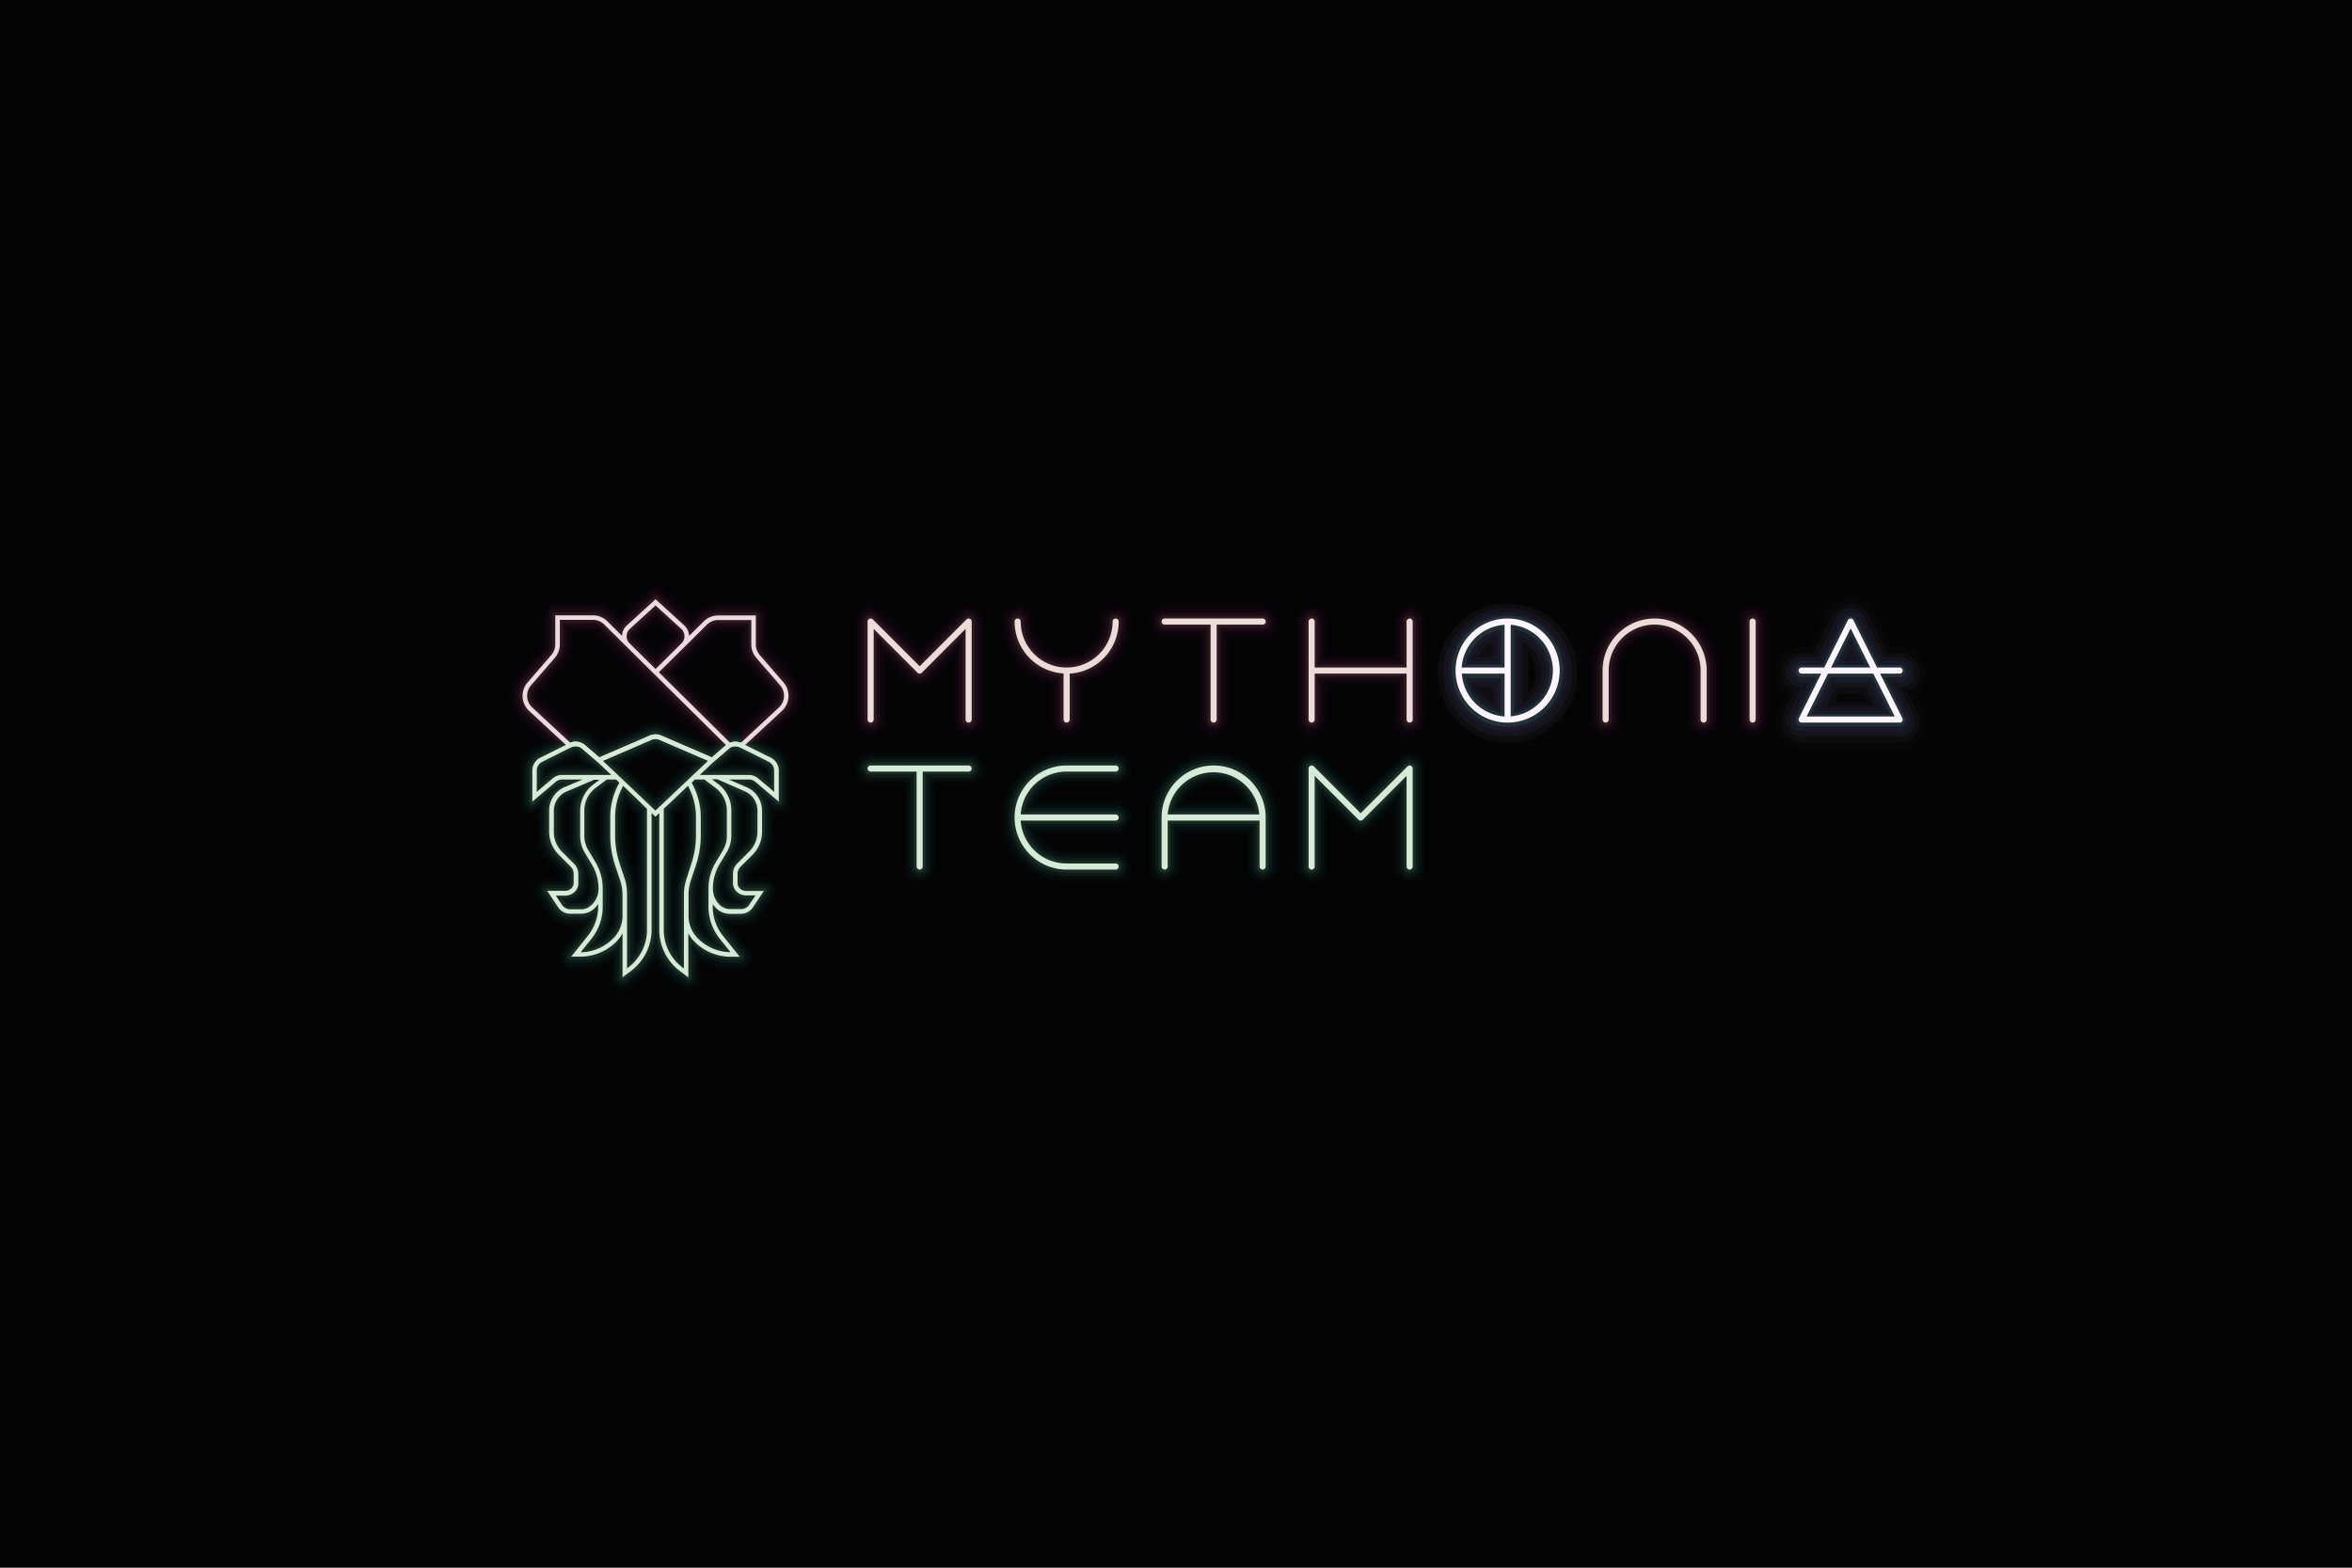 <svg id="图层_1" data-name="图层 1" xmlns="http://www.w3.org/2000/svg" viewBox="0 0 768 512"><defs><style>.cls-1{fill:#040405;}.cls-2{fill:#070708;}.cls-3{fill:#0a040a;}.cls-4{fill:#030808;}.cls-5{fill:#0f060f;}.cls-6{fill:#060f0f;}.cls-7{fill:#1a0b12;}.cls-8{fill:#0c1a17;}.cls-9{fill:#2b181f;}.cls-10{fill:#1a2b24;}.cls-11{fill:none;stroke:#9bd4e0;stroke-miterlimit:10;}.cls-12{fill:#ebdadf;}.cls-13{fill:#d4ebd8;}.cls-14{fill:#0e0c0f;}.cls-15{fill:#15131c;}.cls-16{fill:#191a29;}.cls-17{fill:#223033;}.cls-18{fill:#ebdcda;}.cls-19{fill:#fcf5ff;}</style></defs><title>TeamLogo_Glow</title><rect class="cls-1" width="768" height="512"/><path class="cls-2" d="M492.29,243a23,23,0,1,1,23-23A23,23,0,0,1,492.29,243Zm7-17.42a8.78,8.78,0,0,0,0-11.16Z"/><path class="cls-2" d="M492.29,242.2a22.2,22.2,0,1,1,22.2-22.2A22.23,22.23,0,0,1,492.29,242.2Zm6.2-14.66a9.7,9.7,0,0,0,0-15.08Zm-13.73-1.34a10.52,10.52,0,0,0,1.33,1.34V226.2Zm1.33-12.4v-1.34a10.52,10.52,0,0,0-1.33,1.34Z"/><path class="cls-2" d="M588.29,244.6a8.61,8.61,0,0,1-7.69-12.45l2.62-5.23a8.58,8.58,0,0,1,5.07-15.52H591l5.62-11.24a8.6,8.6,0,0,1,15.39,0l5.62,11.24h2.68a8.59,8.59,0,0,1,5.08,15.52l2.62,5.23a8.61,8.61,0,0,1-7.7,12.45Z"/><path class="cls-2" d="M609,229l-1-2h-7.35l-1,2Z"/><path class="cls-3" d="M214.16,245.44l-19.44,8.32-6.86-5.88-2,1-2.75-1.61-13.07-12.1a10.71,10.71,0,0,1-.82-14.93L177,211.3a1.25,1.25,0,0,0,.31-.82V201a4,4,0,0,1,4-4h12.28a10.67,10.67,0,0,1,7.56,3.11l1,1,9.17-8.36a4,4,0,0,1,5.39,0l9.17,8.36,1.05-1a10.69,10.69,0,0,1,7.56-3.11h12.28a4,4,0,0,1,4,4v9.51a1.29,1.29,0,0,0,.3.82l7.74,8.92a10.71,10.71,0,0,1-.82,14.93L243,249l-2.77-1.16-6.87,5.89ZM188,238.25a8.64,8.64,0,0,1,5.66,2.1l2.73,2.33,14.19-6.13a8.72,8.72,0,0,1,6.94,0l12.33,5.33-35.39-35a1.25,1.25,0,0,0-.88-.36h-6.78v4a10.75,10.75,0,0,1-2.63,7.05l-7.73,8.92a1.24,1.24,0,0,0,.1,1.73l10.89,10.08Zm51.92,0a6.28,6.28,0,0,1,.75,0l10.89-10.09a1.24,1.24,0,0,0,.1-1.73l-7.74-8.93a10.75,10.75,0,0,1-2.62-7v-4h-6.78a1.27,1.27,0,0,0-.89.36l-12.83,12.72,18.87,18.68h.25Zm-25.87-25.37,5.1-5.06-5.1-4.65L209,207.8Z"/><path class="cls-4" d="M203.32,323.23a4.08,4.08,0,0,1-2.77-1.11,4,4,0,0,1-1.24-2.9V314a20.53,20.53,0,0,1-9.88,2.49H186.5a4,4,0,0,1-3.12-6.5l5.46-6.84c.17-.21.34-.43.5-.66H186.2a8.73,8.73,0,0,1-7.28-3.89l-3.59-5.39a4,4,0,0,1-.2-4.11,4,4,0,0,1,3.53-2.11h4.65v-1.19L179.62,282a14.64,14.64,0,0,1-4.31-10.42v-6a3.94,3.94,0,0,1-1.48.29,4.11,4.11,0,0,1-2.78-1.1,3.94,3.94,0,0,1-1.24-2.9V251.69a8.7,8.7,0,0,1,4.83-7.82l9.42-4.71a8.73,8.73,0,0,1,9.61,1.18l2.73,2.34,14.19-6.13a8.72,8.72,0,0,1,6.94,0l14.19,6.13,2.73-2.34a8.73,8.73,0,0,1,9.61-1.18l9.41,4.71a8.69,8.69,0,0,1,4.84,7.82v10.15a4,4,0,0,1-4,4,3.76,3.76,0,0,1-1.48-.29v6A14.69,14.69,0,0,1,248.49,282l-3.62,3.62,0,1.36h4.6A4,4,0,0,1,253,289.1a3.93,3.93,0,0,1-.2,4.1l-3.58,5.37a8.74,8.74,0,0,1-7.28,3.9h-3.14c.16.23.32.45.49.66l5.47,6.84a4,4,0,0,1-3.12,6.5h-2.93a20.53,20.53,0,0,1-9.88-2.49v5.24a4,4,0,0,1-4,4,3.93,3.93,0,0,1-2.39-.8l-2.8-2.1a20.84,20.84,0,0,1-5.55-6.3,20.84,20.84,0,0,1-5.55,6.3l-2.8,2.1A3.94,3.94,0,0,1,203.32,323.23Zm17.49-38.78,1.18-3.54a25.87,25.87,0,0,0,1.32-8.13v-5.91a16.93,16.93,0,0,0-.29-3.09l-2.21,2.1Zm-15.72-20.67a16.91,16.91,0,0,0-.28,3.09v5.91a25.59,25.59,0,0,0,1.32,8.13l1.18,3.54V265.88Zm27.19-2.18a26.61,26.61,0,0,1,.53,5.27v5.91c0,.87,0,1.74-.1,2.6a5.26,5.26,0,0,0,.6-2.43v-8.23A5.26,5.26,0,0,0,232.28,261.6Zm-36.44,0a5.28,5.28,0,0,0-1,3.12V273a5.14,5.14,0,0,0,.6,2.43c-.07-.87-.1-1.74-.1-2.6v-5.91A26.61,26.61,0,0,1,195.84,261.6ZM242.71,263a16.91,16.91,0,0,1,.1,1.74V273q0,.46,0,.93a5.15,5.15,0,0,0,.53-2.3v-6.84A2.88,2.88,0,0,0,242.71,263Zm-57.3,0a2.88,2.88,0,0,0-.6,1.76v6.84a5.15,5.15,0,0,0,.53,2.3q0-.47,0-.93v-8.23A14.5,14.5,0,0,1,185.41,263Zm28.65-3.8,10-9.46-10-4.32-10,4.32Zm28.62-10.09-2.42-1.21-1.42,1.21Zm-53.4,0-1.42-1.21-2.42,1.21Z"/><path class="cls-5" d="M214.16,244.35l-19.26,8.24-6.76-5.79-.73-.93.45.89-1.92,1-2.18-1.28-13-12a9.71,9.71,0,0,1-.74-13.54l7.73-8.92a2.3,2.3,0,0,0,.55-1.48V201a3,3,0,0,1,3-3h12.28a9.7,9.7,0,0,1,6.85,2.82l1.74,1.72c.15-.16.3-.31.46-.46l9.4-8.56a3,3,0,0,1,4,0l9.39,8.56c.16.15.32.3.46.46l1.74-1.72a9.73,9.73,0,0,1,6.86-2.82h12.28a3,3,0,0,1,3,3v9.51a2.22,2.22,0,0,0,.55,1.47l7.73,8.93a9.75,9.75,0,0,1-.74,13.54l-14.52,13.44-2.23-.94c-.16-.06-.4-.13-.56-.17l-6.82,5.84Zm-.1-7.52a7.67,7.67,0,0,1,3.07.63l14.77,6.39.74-.63-37.46-37.1a2.26,2.26,0,0,0-1.59-.65h-7.78v5a9.78,9.78,0,0,1-2.38,6.39l-7.73,8.92a2.24,2.24,0,0,0,.17,3.12l11.21,10.39a7.25,7.25,0,0,1,.93-.05,7.67,7.67,0,0,1,5,1.86l3.2,2.74L211,237.46A7.75,7.75,0,0,1,214.06,236.83Zm25.87,2.4a6.87,6.87,0,0,1,1.09.09l11.23-10.41a2.24,2.24,0,0,0,.17-3.12l-7.73-8.92a9.73,9.73,0,0,1-2.38-6.39v-5h-7.78a2.28,2.28,0,0,0-1.59.65l-13.55,13.43,19.92,19.72a3.87,3.87,0,0,1,.61,0Zm-25.87-25,6.37-6.32v-.35l-6.36-5.8-6.36,5.8-.72,1.07.71-.71Z"/><path class="cls-6" d="M220.21,319.52a19.86,19.86,0,0,1-6.15-7.7,19.86,19.86,0,0,1-6.15,7.7l-2.8,2.1a3,3,0,0,1-4.8-2.4v-7a19.45,19.45,0,0,1-10.88,3.26H186.5a3,3,0,0,1-2.34-4.87l5.46-6.84a11.69,11.69,0,0,0,1.5-2.39,9.32,9.32,0,0,1-1.4.1H186.2a7.76,7.76,0,0,1-6.45-3.45l-3.59-5.39a3,3,0,0,1,2.5-4.66h5.65v-2.59l-4-4.08a13.65,13.65,0,0,1-4-9.72v-6.84c0-.38,0-.76.05-1.14l-.61.53a3,3,0,0,1-4.94-2.29V251.69a7.76,7.76,0,0,1,4.28-6.93l9.42-4.71a7.74,7.74,0,0,1,8.51,1l3.2,2.75L211,237.46a7.75,7.75,0,0,1,3.08-.63,7.67,7.67,0,0,1,3.07.63l14.77,6.39,3.2-2.75a7.76,7.76,0,0,1,5-1.87,7.87,7.87,0,0,1,3.47.82l9.42,4.71a7.76,7.76,0,0,1,4.28,6.93v10.15a3,3,0,0,1-4.94,2.29l-.62-.52a10.55,10.55,0,0,1,.06,1.13v6.84a13.72,13.72,0,0,1-4,9.72l-3.9,3.9-.06,2.8,5.63,0a3,3,0,0,1,2.5,4.67L248.37,298a7.75,7.75,0,0,1-6.45,3.45H238.4a9.32,9.32,0,0,1-1.4-.1,12.09,12.09,0,0,0,1.49,2.39L244,310.6a3,3,0,0,1-2.34,4.87h-2.93a19.45,19.45,0,0,1-10.88-3.26v7a3,3,0,0,1-4.8,2.4Zm-.4-15.8a12.06,12.06,0,0,0,.5,3.43V292.32a19.87,19.87,0,0,1,1-6.26l1.62-4.84a26.6,26.6,0,0,0,1.37-8.44v-5.91a18.6,18.6,0,0,0-.71-5l-3.79,3.58Zm-15.29-41.86a18.21,18.21,0,0,0-.71,5v5.91a26.6,26.6,0,0,0,1.37,8.44l1.61,4.85a19.49,19.49,0,0,1,1,6.25v14.83a12.06,12.06,0,0,0,.5-3.43V265.44Zm23.84,26.81a12.51,12.51,0,0,0-.55,3.65V299a7.59,7.59,0,0,0,2.26,5.39l.16.16a19.8,19.8,0,0,1-1.92-8.48v-6C228.31,289.66,228.33,289.16,228.36,288.67Zm-28.61,0c0,.49.06,1,.06,1.48v6a19.75,19.75,0,0,1-1.91,8.46l.16-.15a7.62,7.62,0,0,0,2.25-5.38v-6.72A12.2,12.2,0,0,0,199.75,288.67Zm36.56-2a12.22,12.22,0,0,0-.5,3.46v.26a4.26,4.26,0,0,0,1.24,3,1.92,1.92,0,0,0,1.35.56h.7a8.15,8.15,0,0,1-.88-.79,7,7,0,0,1-1.91-4.85ZM189.72,294a1.89,1.89,0,0,0,1.34-.56,4.27,4.27,0,0,0,1.25-3v-.26a12.22,12.22,0,0,0-.5-3.46v1.6a7,7,0,0,1-1.73,4.69,7.59,7.59,0,0,1-1.06,1Zm40.75-35.25a25.69,25.69,0,0,1,1.34,8.15v5.91a34.25,34.25,0,0,1-.82,7.43c0-.07,2.43-4,2.43-4a6.27,6.27,0,0,0,.89-3.22v-8.23a6.26,6.26,0,0,0-2.5-5Zm-34.16,1a6.26,6.26,0,0,0-2.5,5V273a6.21,6.21,0,0,0,.89,3.21s2.38,4,2.43,4a33.64,33.64,0,0,1-.82-7.43v-5.91a25.69,25.69,0,0,1,1.34-8.15Zm-10.16,1.47a3.86,3.86,0,0,0-2.34,3.55v6.84a6.25,6.25,0,0,0,1.83,4.42l1.41,1.41a13.73,13.73,0,0,1-.74-4.46v-8.23a13.8,13.8,0,0,1,.55-3.83Zm55.11-.3a13.8,13.8,0,0,1,.55,3.83V273a13.77,13.77,0,0,1-.74,4.46l1.41-1.41a6.25,6.25,0,0,0,1.83-4.42v-6.84a3.86,3.86,0,0,0-2.34-3.55Zm-27.2-.33,11.79-11.16-11.69-5.05-.1,0s-.07,0-.09,0l-11.7,5.05Zm30.49-10.47a7.79,7.79,0,0,1,5,1.83l.25.22v-.45a.23.23,0,0,0-.14-.22l-9.41-4.71-.12,0a.27.27,0,0,0-.16.06l-3.84,3.29ZM188,246.73a.23.23,0,0,0-.11,0l-9.41,4.71a.23.23,0,0,0-.14.22v.44l.23-.19a7.76,7.76,0,0,1,5-1.85H192l-3.84-3.29Z"/><path class="cls-7" d="M214.56,243.43a1.24,1.24,0,0,0-.5-.1,1.16,1.16,0,0,0-.49.1l-18.5,8L188.79,246a1.27,1.27,0,0,0-1.38-.17l-1.43.72-1.62-1-12.91-11.95a8.75,8.75,0,0,1-.67-12.15l7.74-8.92a3.26,3.26,0,0,0,.79-2.13V201a2,2,0,0,1,2-2h12.27a8.78,8.78,0,0,1,6.17,2.53l2.52,2.5a6.29,6.29,0,0,1,1-1.21l9.39-8.56a2,2,0,0,1,2.7,0l9.39,8.56a7.07,7.07,0,0,1,1,1.21l2.52-2.5a8.76,8.76,0,0,1,6.16-2.53h12.28a2,2,0,0,1,2,2v9.51a3.26,3.26,0,0,0,.79,2.13l7.74,8.92a8.75,8.75,0,0,1-.67,12.15l-14.05,13L241,246a4.16,4.16,0,0,0-1.08-.27s-.14.06-.38.14L233,251.43Zm-.5-5.6a6.84,6.84,0,0,1,2.68.55L232.07,245l2-1.74-38.23-37.86a3.26,3.26,0,0,0-2.29-.94h-8.78v6a8.73,8.73,0,0,1-2.14,5.73l-7.73,8.92a3.25,3.25,0,0,0,.25,4.52l11.57,10.71a7.45,7.45,0,0,1,1.25-.11,6.71,6.71,0,0,1,4.36,1.61L196,245l15.34-6.63A6.84,6.84,0,0,1,214.06,237.83Zm25.87,2.4a7.08,7.08,0,0,1,1.4.16l11.6-10.74a3.25,3.25,0,0,0,.25-4.52l-7.73-8.92a8.73,8.73,0,0,1-2.14-5.73v-6h-8.78a3.26,3.26,0,0,0-2.29.94L218,219.55l21,20.79a4.21,4.21,0,0,1,.95-.11ZM207,206.86a1.18,1.18,0,0,0-.4.89,1.21,1.21,0,0,0,.36.92l7.08,7,7.08-7a1.21,1.21,0,0,0,.36-.9,1.2,1.2,0,0,0-.4-.9l-7-6.42Z"/><path class="cls-8" d="M220.81,318.72a18.83,18.83,0,0,1-6.75-9.77,18.83,18.83,0,0,1-6.75,9.77l-2.8,2.1a2,2,0,0,1-3.2-1.6v-9a18.59,18.59,0,0,1-11.88,4.24H186.5a2,2,0,0,1-1.56-3.25l5.46-6.84a13.05,13.05,0,0,0,2.35-4.47,8.4,8.4,0,0,1-3,.56H186.2a6.75,6.75,0,0,1-5.62-3L177,292.08a2,2,0,0,1,1.67-3.11h5.88a.88.88,0,0,0,.64-.26.41.41,0,0,0,.13-.3v-3a1.26,1.26,0,0,0-.37-.89l-3.9-3.9a12.74,12.74,0,0,1-3.73-9v-6.84a10.31,10.31,0,0,1,.75-3.88l-3,2.5a2,2,0,0,1-3.29-1.52V251.69a6.74,6.74,0,0,1,3.73-6L185,241a6.73,6.73,0,0,1,7.42.91L196,245l15.34-6.63a6.8,6.8,0,0,1,5.36,0L232.08,245l3.67-3.15a6.71,6.71,0,0,1,7.41-.91l9.42,4.71a6.75,6.75,0,0,1,3.73,6v10.15a2,2,0,0,1-3.29,1.53l-3-2.51a10.31,10.31,0,0,1,.75,3.88v6.84a12.71,12.71,0,0,1-3.74,9l-3.89,3.9a1.26,1.26,0,0,0-.37.89v3a.4.4,0,0,0,.12.29.89.89,0,0,0,.64.27h5.89a2,2,0,0,1,1.67,3.11l-3.59,5.38a6.76,6.76,0,0,1-5.62,3H238.4a8.36,8.36,0,0,1-3-.56,13.2,13.2,0,0,0,2.34,4.47l5.47,6.84a2,2,0,0,1-1.56,3.25h-2.93a18.57,18.57,0,0,1-11.88-4.24v9a2,2,0,0,1-3.2,1.6Zm-2-15a13.33,13.33,0,0,0,2.5,7.74V292.32a18.75,18.75,0,0,1,1-5.94l1.62-4.85a27.7,27.7,0,0,0,1.42-8.75v-5.91a19.07,19.07,0,0,0-1.26-6.81L218.81,265Zm-14.74-43.66a19.07,19.07,0,0,0-1.26,6.81v5.91a27.8,27.8,0,0,0,1.42,8.76l1.62,4.84a19,19,0,0,1,1,5.94v19.14a13.33,13.33,0,0,0,2.5-7.74V265Zm24.48-3.47a24.6,24.6,0,0,1,2.26,10.28v5.91a33.18,33.18,0,0,1-1.71,10.5l-1.61,4.85a13.23,13.23,0,0,0-.68,4.19V299a8.35,8.35,0,0,0,2.15,5.69,13.28,13.28,0,0,0,4.53,3.2l-.07-.09a18.77,18.77,0,0,1-4.11-11.72v-6a18.69,18.69,0,0,1,2.67-9.64l2.3-3.83a7.32,7.32,0,0,0,1-3.73v-8.23a7.27,7.27,0,0,0-2.9-5.8l-3.11-2.33Zm-32.84,2.33a7.26,7.26,0,0,0-2.9,5.8V273a7.17,7.17,0,0,0,1,3.72l2.3,3.84a18.72,18.72,0,0,1,2.67,9.64v6.05a18.48,18.48,0,0,1-4.11,11.62l-.08.1a13.23,13.23,0,0,0,4.55-3.22,8.31,8.31,0,0,0,2.14-5.67v-6.72a13.21,13.21,0,0,0-.68-4.18L199,283.28a33.13,33.13,0,0,1-1.7-10.5v-5.91a24.78,24.78,0,0,1,2.25-10.28h-.74Zm43.76.11a12.8,12.8,0,0,1,1.34,5.69V273a12.74,12.74,0,0,1-1.82,6.56l-2.29,3.82a13.23,13.23,0,0,0-1.89,6.82v.26a5.27,5.27,0,0,0,1.71,3.87,2.77,2.77,0,0,0,1.88.69h3.52a1.24,1.24,0,0,0,1-.53,6.16,6.16,0,0,1-5.63-6.36v-2.4a6.92,6.92,0,0,1,2-5.07l3.89-3.9a7.27,7.27,0,0,0,2.13-5.13v-6.84a4.86,4.86,0,0,0-2.95-4.47Zm-54.29,35.41a1.24,1.24,0,0,0,1,.53h3.52a2.8,2.8,0,0,0,1.88-.69,5.29,5.29,0,0,0,1.71-3.87v-.26a13.23,13.23,0,0,0-1.89-6.82l-2.29-3.82a12.74,12.74,0,0,1-1.82-6.56v-8.23a12.67,12.67,0,0,1,1.34-5.69l-2.89,1.24a4.86,4.86,0,0,0-2.95,4.47v6.84a7.24,7.24,0,0,0,2.12,5.12l3.9,3.9a6.76,6.76,0,0,1,2,4.78v2.7a6.18,6.18,0,0,1-5.63,6.36Zm28.88-32.51,13.58-12.84-13.08-5.66a1.24,1.24,0,0,0-.5-.1,1.16,1.16,0,0,0-.49.1l-13.09,5.66Zm30.49-10.84a6.75,6.75,0,0,1,4.36,1.6l1.9,1.6v-2.6a1.25,1.25,0,0,0-.69-1.11l-9.42-4.71a1.18,1.18,0,0,0-.56-.13,1.23,1.23,0,0,0-.81.3l-5,4.26-.84.79ZM188,245.73a1.18,1.18,0,0,0-.55.14L178,250.58a1.25,1.25,0,0,0-.69,1.11v2.6l1.89-1.6a6.77,6.77,0,0,1,4.36-1.6h11l-.92-.87L188.79,246A1.25,1.25,0,0,0,188,245.73Z"/><path class="cls-9" d="M215,242.51a2.29,2.29,0,0,0-1.78,0l-17.92,7.75-5.81-5a2.26,2.26,0,0,0-1.47-.54,2.32,2.32,0,0,0-1,.23l-.95.48-1.06-.62L172.13,233a7.74,7.74,0,0,1-.59-10.76l7.73-8.92a4.29,4.29,0,0,0,1-2.79V201a1,1,0,0,1,1-1h12.28a7.77,7.77,0,0,1,5.45,2.24l3.48,3.45a5.67,5.67,0,0,1,1.47-2.13l9.4-8.56a1,1,0,0,1,1.34,0l9.4,8.56a5.92,5.92,0,0,1,1.47,2.12l3.47-3.44a7.8,7.8,0,0,1,5.46-2.24h12.28a1,1,0,0,1,1,1v9.51a4.24,4.24,0,0,0,1,2.78l7.73,8.93A7.74,7.74,0,0,1,256,233l-13.57,12.57-1-.44a4.73,4.73,0,0,0-1.47-.35,9,9,0,0,0-.87.25l-6.17,5.28Zm-.89-3.68a5.74,5.74,0,0,1,2.28.47l15.91,6.88,3.33-2.86-39-38.62a4.23,4.23,0,0,0-3-1.23h-9.78v7a7.76,7.76,0,0,1-1.89,5.08l-7.74,8.92a4.25,4.25,0,0,0,.33,5.9l12,11.07a6.28,6.28,0,0,1,1.55-.2,5.69,5.69,0,0,1,3.71,1.37l4.15,3.56,15.91-6.88A5.74,5.74,0,0,1,214.06,238.83Zm25.87,2.4a6.88,6.88,0,0,1,1.69.25l12-11.1a4.24,4.24,0,0,0,.32-5.9l-7.73-8.92a7.76,7.76,0,0,1-1.89-5.08v-7h-9.78a4.23,4.23,0,0,0-3,1.23l-15,14.85,22.1,21.89a4.85,4.85,0,0,1,1.27-.21Zm-33.58-35.11a2.26,2.26,0,0,0-.07,3.26l7.78,7.7,7.78-7.7a2.26,2.26,0,0,0-.07-3.26l-7.71-7Z"/><path class="cls-10" d="M221.4,317.91a17.76,17.76,0,0,1-7.09-14.19V267.89l-.25.24-.25-.24v35.83a17.76,17.76,0,0,1-7.09,14.19L203.91,320a1,1,0,0,1-1.6-.8V307.93c-.15.17-.31.33-.47.49a17.84,17.84,0,0,1-12.54,5.05h-2.8a1,1,0,0,1-.78-1.62l5.47-6.84a14.44,14.44,0,0,0,3-7,7.4,7.4,0,0,1-4.47,1.5H186.2a5.77,5.77,0,0,1-4.79-2.56l-3.59-5.38a1,1,0,0,1,.84-1.56h5.88a1.9,1.9,0,0,0,1.35-.56,1.4,1.4,0,0,0,.42-1v-3a2.25,2.25,0,0,0-.66-1.59l-3.9-3.9a11.77,11.77,0,0,1-3.44-8.31v-6.9a9.27,9.27,0,0,1,5.67-8.55l1.29-.54h-1.71a2.27,2.27,0,0,0-1.45.53l-7.66,6.48a1,1,0,0,1-1.64-.76V251.69a5.74,5.74,0,0,1,3.18-5.14l9.41-4.71a5.72,5.72,0,0,1,6.31.78l4.16,3.56,15.91-6.88a5.77,5.77,0,0,1,4.56,0l15.91,6.88,4.15-3.56a5.74,5.74,0,0,1,6.32-.78l9.41,4.71a5.74,5.74,0,0,1,3.18,5.14v10.15a1,1,0,0,1-1.65.76L246,256.12a2.28,2.28,0,0,0-1.46-.53h-1.68l1.26.54a9.36,9.36,0,0,1,5.68,8.61v6.84a11.77,11.77,0,0,1-3.44,8.31l-3.9,3.9a2.25,2.25,0,0,0-.66,1.59v3a1.43,1.43,0,0,0,.41,1,1.92,1.92,0,0,0,1.35.56h5.89a1,1,0,0,1,.83,1.56l-3.59,5.38a5.74,5.74,0,0,1-4.78,2.56H238.4a7.38,7.38,0,0,1-4.47-1.5,14.35,14.35,0,0,0,3,7l5.47,6.84a1,1,0,0,1-.78,1.62h-2.93a17.64,17.64,0,0,1-12.55-5.2c-.12-.11-.22-.22-.33-.34v11.29a1,1,0,0,1-1.6.8Zm-17.69-59.57a20.23,20.23,0,0,0-1.9,8.53v5.9a28.93,28.93,0,0,0,1.47,9.09l1.62,4.84a17.88,17.88,0,0,1,.91,5.62v21.79a14.32,14.32,0,0,0,4.5-10.39V264.58Zm14.1,45.38a14.32,14.32,0,0,0,4.5,10.39V292.32a17.88,17.88,0,0,1,.91-5.62l1.61-4.84a28.66,28.66,0,0,0,1.48-9.09v-5.9a20.23,20.23,0,0,0-1.9-8.53l-6.6,6.24Zm-22.7-45.6a8.24,8.24,0,0,0-3.3,6.59V273a8.33,8.33,0,0,0,1.17,4.24l2.3,3.83a17.82,17.82,0,0,1,2.53,9.14v5.95a17.79,17.79,0,0,1-3.9,11.1l-2,2.55a14.07,14.07,0,0,0,7.46-3.78,10,10,0,0,0,3-7.18V293a15.65,15.65,0,0,0-.73-5.2L200,283a32.3,32.3,0,0,1-1.65-10.18v-5.93a23.38,23.38,0,0,1,2.49-10.51l.25-.51-.25-.24h-2.32Zm32.21-1.78a23.47,23.47,0,0,1,2.49,10.53v5.9a32.15,32.15,0,0,1-1.66,10.2l-1.61,4.84a14.33,14.33,0,0,0-.73,4.5v6.49a10,10,0,0,0,3,7.18,14.11,14.11,0,0,0,7.46,3.78l-2.05-2.56a17.75,17.75,0,0,1-3.89-11.09v-6a17.72,17.72,0,0,1,2.53-9.13l2.29-3.82a8.28,8.28,0,0,0,1.18-4.25v-8.24a8.24,8.24,0,0,0-3.3-6.59l-3.37-2.53h-2.33l-.24.24Zm9.37.41a11.82,11.82,0,0,1,3.12,8V273a11.74,11.74,0,0,1-1.68,6.05l-2.29,3.82a14.23,14.23,0,0,0-2,7.33v.26a6.31,6.31,0,0,0,1.81,4.4A4.05,4.05,0,0,0,238.5,296h3.07a2.46,2.46,0,0,0,2.22-1l1-1.5h-1.22a5.37,5.37,0,0,1-4.17-2,5,5,0,0,1-1.09-3.23v-2.89a5.74,5.74,0,0,1,1.68-4.07l3.9-3.9a8.23,8.23,0,0,0,2.42-5.83v-6.84a5.86,5.86,0,0,0-3.55-5.39ZM184.33,295a2.27,2.27,0,0,0,1.87,1h3.43a4,4,0,0,0,2.87-1.16,6.32,6.32,0,0,0,1.81-4.4v-.26a14.29,14.29,0,0,0-2-7.34L190,279a11.83,11.83,0,0,1-1.67-6.05v-8.23a11.82,11.82,0,0,1,3.12-8l-6.07,2.6a5.86,5.86,0,0,0-3.55,5.39v6.84a8.27,8.27,0,0,0,2.41,5.83l3.91,3.9a5.79,5.79,0,0,1,1.68,4.07v2.69a6.18,6.18,0,0,1-1.69,4.05,5.4,5.4,0,0,1-3.58,1.35h-1.21Zm29.73-31.66,15.37-14.54L215,242.51a2.29,2.29,0,0,0-1.78,0l-14.48,6.26ZM188,244.73a2.17,2.17,0,0,0-1,.24l-9.42,4.71a2.25,2.25,0,0,0-1.24,2v4.76l3.54-3a5.73,5.73,0,0,1,3.71-1.36H197.1l-2.74-2.6-4.92-4.21A2.27,2.27,0,0,0,188,244.73Zm56.58,7.36a5.76,5.76,0,0,1,3.72,1.36l3.54,3v-4.76a2.24,2.24,0,0,0-1.25-2L241.15,245a2.33,2.33,0,0,0-1-.23,2.25,2.25,0,0,0-1.46.54l-5,4.26-2.7,2.55Z"/><path class="cls-11" d="M229.1,341"/><path class="cls-12" d="M255.82,222.84l-7.73-8.92a5.22,5.22,0,0,1-1.28-3.44V201H234.53a6.7,6.7,0,0,0-4.75,1.95L225,207.66a4.71,4.71,0,0,0-1.55-3.39l-9.39-8.56-9.4,8.56a4.7,4.7,0,0,0-1.54,3.39l-4.78-4.74a6.7,6.7,0,0,0-4.75-1.95H181.31v9.51a5.27,5.27,0,0,1-1.28,3.44l-7.73,8.92a6.72,6.72,0,0,0,.51,9.38L185.55,244l.5.29.47-.23a3.25,3.25,0,0,1,3.57.44l5.34,4.57,17.34-7.49a3.22,3.22,0,0,1,2.58,0l17.34,7.49,5.85-5a7.89,7.89,0,0,1,1.38-.35,6.18,6.18,0,0,1,1.84.43l.45.19,13.1-12.13A6.73,6.73,0,0,0,255.82,222.84Zm-51.2-15.13a3.18,3.18,0,0,1,1.06-2.33l8.38-7.64,8.38,7.64a3.22,3.22,0,0,1,1.06,2.33,3.26,3.26,0,0,1-.95,2.38l-8.49,8.4-.78-.77-7.71-7.63A3.26,3.26,0,0,1,204.62,207.71Zm27.81,39.64-16.49-7.13a4.75,4.75,0,0,0-3.77,0l-16.48,7.13-4.63-4a4.74,4.74,0,0,0-4.85-.8l-12.38-11.47a5.22,5.22,0,0,1-.4-7.29l7.73-8.92a6.74,6.74,0,0,0,1.65-4.42v-8h10.78a5.24,5.24,0,0,1,3.7,1.52l7.23,7.16h0l8.47,8.39h0l24.07,23.83Zm21.86-16.24-12.41,11.5a6.48,6.48,0,0,0-1.95-.38h0a7.08,7.08,0,0,0-1.55.33l-2.08-2.06-21.16-20.95,4.06-4,4.41-4.36h0l7.23-7.17a5.24,5.24,0,0,1,3.7-1.52h10.78v8A6.69,6.69,0,0,0,247,214.9l7.73,8.92A5.23,5.23,0,0,1,254.29,231.11Z"/><path class="cls-13" d="M246.65,255.36l7.66,6.48V251.69a4.73,4.73,0,0,0-2.63-4.25l-9.41-4.7a4.74,4.74,0,0,0-5.22.64l-4.62,4-16.49-7.13a4.75,4.75,0,0,0-3.77,0l-16.48,7.13-4.63-4a4.72,4.72,0,0,0-5.21-.64l-9.42,4.7a4.72,4.72,0,0,0-2.62,4.25v10.15l7.66-6.48a3.21,3.21,0,0,1,2.09-.77h6.66l-5.84,2.46a8.36,8.36,0,0,0-5.07,7.69v6.84a10.68,10.68,0,0,0,3.15,7.6l3.9,3.9a3.28,3.28,0,0,1,.95,2.3v3a2.41,2.41,0,0,1-.71,1.71,2.89,2.89,0,0,1-2.06.85h-5.88l3.59,5.39a4.74,4.74,0,0,0,3.95,2.11h3.52a6.37,6.37,0,0,0,4.53-1.88,8.35,8.35,0,0,0,1.06-1.3v.82a15.31,15.31,0,0,1-3.34,9.52l-5.47,6.84h2.93a16.59,16.59,0,0,0,11.84-4.91,11.77,11.77,0,0,0,2-2.7v14.36l2.8-2.1a16.84,16.84,0,0,0,6.7-13.4V265.57l1.25,1.18,1.25-1.18v38.15a16.81,16.81,0,0,0,6.7,13.4l2.8,2.1V304.86a12,12,0,0,0,2,2.7,16.63,16.63,0,0,0,11.85,4.91h2.93l-5.47-6.84a15.31,15.31,0,0,1-3.34-9.52v-.82a7.82,7.82,0,0,0,1.06,1.3,6.37,6.37,0,0,0,4.53,1.88h3.52a4.74,4.74,0,0,0,4-2.11l3.59-5.39h-5.89a2.88,2.88,0,0,1-2-.85,2.41,2.41,0,0,1-.71-1.71v-3a3.28,3.28,0,0,1,.95-2.3l3.9-3.9a10.68,10.68,0,0,0,3.15-7.6v-6.84a8.36,8.36,0,0,0-5.07-7.69L238,254.59h6.56A3.22,3.22,0,0,1,246.65,255.36ZM238,244.52a3.25,3.25,0,0,1,3.57-.44l9.41,4.71a3.22,3.22,0,0,1,1.8,2.9v6.91l-5.19-4.38a4.73,4.73,0,0,0-3.07-1.13H228.5l2.23-2.1,2.33-2.21Zm-54.47,8.57a4.7,4.7,0,0,0-3.06,1.13l-5.19,4.38v-6.91a3.22,3.22,0,0,1,1.8-2.9l9.41-4.71a3.22,3.22,0,0,1,3.57.44l4.95,4.25,4.58,4.32H183.56Zm9.62,42.44a4.83,4.83,0,0,1-3.46,1.44H186.2a3.22,3.22,0,0,1-2.7-1.45l-2-3h3.08a4.39,4.39,0,0,0,3.12-1.29,3.89,3.89,0,0,0,1.15-2.77v-3a4.8,4.8,0,0,0-1.39-3.36l-3.9-3.9a9.18,9.18,0,0,1-2.71-6.54v-6.84a6.86,6.86,0,0,1,4.16-6.31l9-3.84h1.72l-2,1.53a10.82,10.82,0,0,0-4.3,8.6V273a10.76,10.76,0,0,0,1.53,5.53l2.3,3.83a15.26,15.26,0,0,1,2.17,7.84v.26A7.26,7.26,0,0,1,193.18,295.53Zm7,11A15.13,15.13,0,0,1,189.62,311l3.52-4.4a16.78,16.78,0,0,0,3.67-10.46v-6a16.75,16.75,0,0,0-2.39-8.61l-2.29-3.83a9.18,9.18,0,0,1-1.32-4.76v-8.23a9.3,9.3,0,0,1,3.7-7.4l3.64-2.73h3l.37.35.71.67-.59,1.17a22.64,22.64,0,0,0-2.38,10.09v5.91a31.24,31.24,0,0,0,1.6,9.87l1.62,4.85a15.16,15.16,0,0,1,.78,4.82V299A10.46,10.46,0,0,1,200.21,306.5Zm11.1-42.35v39.57a15.31,15.31,0,0,1-6.1,12.2l-.4.3v-23.9A16.72,16.72,0,0,0,204,287l-1.62-4.84a29.75,29.75,0,0,1-1.52-9.4v-5.91a21.21,21.21,0,0,1,2.22-9.42l.39-.76,4.2,4Zm2.75.54-1.25-1.18h0l-9-8.56h0l-.39-.36h0l-1.26-1.18-.33-.32h0l-2.59-2.44-2.31-2.19,15.87-6.86a3.22,3.22,0,0,1,2.58,0l15.87,6.86-6.49,6.13h0l-.51.48-8.91,8.44h0Zm9.25,51.53-.4-.3a15.31,15.31,0,0,1-6.1-12.2V264.15l3.69-3.49,4.2-4,.39.77a21.14,21.14,0,0,1,2.22,9.41v5.91a29.48,29.48,0,0,1-1.53,9.4L224.17,287a16.72,16.72,0,0,0-.86,5.3v23.9ZM235,306.57l3.52,4.4a15.15,15.15,0,0,1-10.6-4.47,10.49,10.49,0,0,1-3.09-7.47v-6.71a15.16,15.16,0,0,1,.78-4.82l1.62-4.85a31.24,31.24,0,0,0,1.6-9.87v-5.91a22.64,22.64,0,0,0-2.38-10.09l-.59-1.17.7-.67.38-.35H230l3.64,2.73a9.3,9.3,0,0,1,3.7,7.4V273a9.28,9.28,0,0,1-1.32,4.76l-2.29,3.83a16.66,16.66,0,0,0-2.39,8.61v6A16.78,16.78,0,0,0,235,306.57Zm8.17-48.14a6.86,6.86,0,0,1,4.16,6.31v6.84a9.18,9.18,0,0,1-2.71,6.54l-3.9,3.9a4.8,4.8,0,0,0-1.39,3.36v3a3.89,3.89,0,0,0,1.15,2.77,4.38,4.38,0,0,0,3.11,1.29h3.09l-2,3a3.22,3.22,0,0,1-2.7,1.45H238.4a4.87,4.87,0,0,1-3.47-1.44,7.3,7.3,0,0,1-2.12-5.12v-.26a15.26,15.26,0,0,1,2.17-7.84l2.3-3.83a10.76,10.76,0,0,0,1.53-5.53v-8.23a10.82,10.82,0,0,0-4.3-8.6l-2-1.53h1.71Z"/><path class="cls-11" d="M129.1,341"/><path class="cls-4" d="M300.29,288a5,5,0,0,1-5-5V256h-11a5,5,0,1,1,0-10h32a5,5,0,0,1,0,10h-11v27A5,5,0,0,1,300.29,288Z"/><path class="cls-4" d="M412.29,288a5,5,0,0,1-5-5V272h-22v11a5,5,0,0,1-10,0V267a21,21,0,0,1,42,0v16A5,5,0,0,1,412.29,288Zm-6.23-26a11,11,0,0,0-19.54,0Z"/><path class="cls-4" d="M460.29,288a5,5,0,0,1-5-5V263.07l-7.46,7.47a5,5,0,0,1-7.08,0l-7.46-7.46V283a5,5,0,0,1-10,0V251a5,5,0,0,1,8.54-3.54l12.46,12.47,12.47-12.47a5,5,0,0,1,8.53,3.54v32A5,5,0,0,1,460.29,288Z"/><path class="cls-3" d="M316.29,240a5,5,0,0,1-5-5V215.07l-7.46,7.47a5,5,0,0,1-7.07,0l-7.47-7.47V235a5,5,0,0,1-10,0V203a5,5,0,0,1,8.54-3.54l12.46,12.47,12.47-12.47a5,5,0,0,1,8.53,3.54v32A5,5,0,0,1,316.29,240Z"/><path class="cls-3" d="M348.29,240a5,5,0,0,1-5-5V223.38a20.75,20.75,0,0,1-16-20.38,5,5,0,1,1,10,0,11,11,0,0,0,22,0,5,5,0,1,1,10,0,20.74,20.74,0,0,1-16,20.38V235A5,5,0,0,1,348.29,240Z"/><path class="cls-3" d="M396.29,240a5,5,0,0,1-5-5V208h-11a5,5,0,1,1,0-10h32a5,5,0,0,1,0,10h-11v27A5,5,0,0,1,396.29,240Z"/><path class="cls-3" d="M460.29,240a5,5,0,0,1-5-5V224h-22v11a5,5,0,0,1-10,0V203a5,5,0,1,1,10,0v11h22V203a5,5,0,1,1,10,0v32A5,5,0,0,1,460.29,240Z"/><path class="cls-3" d="M556.29,240a5,5,0,0,1-5-5V219a11,11,0,0,0-22,0v16a5,5,0,0,1-10,0V219a21,21,0,0,1,42,0v16A5,5,0,0,1,556.29,240Z"/><path class="cls-3" d="M572.29,240a5,5,0,0,1-5-5V203a5,5,0,0,1,10,0v32A5,5,0,0,1,572.29,240Z"/><path class="cls-14" d="M492.29,242.4a22.6,22.6,0,1,1,22.6-22.6A22.63,22.63,0,0,1,492.29,242.4Zm-6.6-16v0h0Zm13.2,0a9.25,9.25,0,0,0,0-13.26Zm-13.2-13.23v0l0,0Z"/><path class="cls-14" d="M492.29,241.6a21.8,21.8,0,1,1,21.8-21.8A21.83,21.83,0,0,1,492.29,241.6Zm5.8-13.45a10.12,10.12,0,0,0,0-16.7ZM484,225.6a10.61,10.61,0,0,0,2.54,2.55V225.6Zm2.54-11.6v-2.55A10.61,10.61,0,0,0,484,214Z"/><path class="cls-14" d="M492.29,241.6a21.8,21.8,0,1,1,21.8-21.8A21.83,21.83,0,0,1,492.29,241.6Zm5.8-13.45a10.12,10.12,0,0,0,0-16.7ZM484,225.6a10.61,10.61,0,0,0,2.54,2.55V225.6Zm2.54-11.6v-2.55A10.61,10.61,0,0,0,484,214Z"/><path class="cls-14" d="M492.29,240.8a21,21,0,1,1,21-21A21,21,0,0,1,492.29,240.8Zm5-11.23a11,11,0,0,0,0-19.54Zm-14.76-4.77a11.24,11.24,0,0,0,4.76,4.77V224.8Zm4.76-10V210a11.24,11.24,0,0,0-4.76,4.77Z"/><path class="cls-14" d="M588.29,242.4a6.6,6.6,0,0,1-5.9-9.55l3.46-6.92a6.68,6.68,0,0,1-4.16-6.13,6.61,6.61,0,0,1,6.6-6.6h3.93l6.17-12.35a6.6,6.6,0,0,1,11.81,0l6.17,12.35h3.92a6.61,6.61,0,0,1,6.6,6.6,6.68,6.68,0,0,1-4.16,6.13l3.47,6.92a6.6,6.6,0,0,1-5.91,9.55Zm21.33-13.2-1.4-2.8h-7.85l-1.4,2.8Z"/><path class="cls-4" d="M348.29,288a21,21,0,1,1,0-42h16a5,5,0,0,1,0,10h-16a11.21,11.21,0,0,0-9.77,6h25.77a5,5,0,0,1,0,10H338.52a11.21,11.21,0,0,0,9.77,6h16a5,5,0,0,1,0,10Z"/><path class="cls-6" d="M300.29,287a4,4,0,0,1-4-4V255h-12a4,4,0,1,1,0-8h32a4,4,0,0,1,0,8h-12v28A4,4,0,0,1,300.29,287Z"/><path class="cls-6" d="M412.29,287a4,4,0,0,1-4-4V271h-24v12a4,4,0,0,1-8,0V267a20,20,0,0,1,40,0v16A4,4,0,0,1,412.29,287Zm-4.7-24A12,12,0,0,0,385,263Z"/><path class="cls-6" d="M460.29,287a4,4,0,0,1-4-4V260.66l-9.17,9.17a4,4,0,0,1-5.66,0l-9.17-9.17V283a4,4,0,0,1-8,0V251a4,4,0,0,1,6.83-2.83l13.17,13.17,13.18-13.17a4,4,0,0,1,2.82-1.17,4,4,0,0,1,4,4v32A4,4,0,0,1,460.29,287Z"/><path class="cls-5" d="M316.29,239a4,4,0,0,1-4-4V212.66l-9.17,9.17a4,4,0,0,1-5.65,0l-9.18-9.17V235a4,4,0,0,1-8,0V203a4,4,0,0,1,6.83-2.83l13.17,13.17,13.18-13.17a4,4,0,0,1,6.82,2.83v32A4,4,0,0,1,316.29,239Z"/><path class="cls-5" d="M348.29,239a4,4,0,0,1-4-4V222.58a19.88,19.88,0,0,1-16-19.58,4,4,0,1,1,8,0,12,12,0,0,0,24,0,4,4,0,1,1,8,0,19.88,19.88,0,0,1-16,19.58V235A4,4,0,0,1,348.29,239Z"/><path class="cls-5" d="M396.29,239a4,4,0,0,1-4-4V207h-12a4,4,0,1,1,0-8h32a4,4,0,0,1,0,8h-12v28A4,4,0,0,1,396.29,239Z"/><path class="cls-5" d="M460.29,239a4,4,0,0,1-4-4V223h-24v12a4,4,0,0,1-8,0V203a4,4,0,1,1,8,0v12h24V203a4,4,0,1,1,8,0v32A4,4,0,0,1,460.29,239Z"/><path class="cls-5" d="M556.29,239a4,4,0,0,1-4-4V219a12,12,0,0,0-24,0v16a4,4,0,0,1-8,0V219a20,20,0,0,1,40,0v16A4,4,0,0,1,556.29,239Z"/><path class="cls-5" d="M572.29,239a4,4,0,0,1-4-4V203a4,4,0,0,1,8,0v32A4,4,0,0,1,572.29,239Z"/><path class="cls-15" d="M492.29,240.6a21,21,0,1,1,21-21A21,21,0,0,1,492.29,240.6Zm5-11.23a11,11,0,0,0,0-19.54Zm-14.76-4.77a11.35,11.35,0,0,0,4.76,4.77V224.6Zm4.76-10v-4.77a11.29,11.29,0,0,0-4.76,4.77Z"/><path class="cls-15" d="M492.29,240.2a20.6,20.6,0,1,1,20.6-20.6A20.62,20.62,0,0,1,492.29,240.2Zm4.6-10.19a11.37,11.37,0,0,0,0-20.82Zm-15-5.81a11.58,11.58,0,0,0,5.8,5.8v-5.8Zm5.8-9.2v-5.8a11.58,11.58,0,0,0-5.8,5.8Z"/><path class="cls-15" d="M492.29,240a20.4,20.4,0,1,1,20.4-20.4A20.43,20.43,0,0,1,492.29,240Zm4.4-9.69a11.57,11.57,0,0,0,0-21.42ZM481.59,224a11.79,11.79,0,0,0,6.3,6.31V224Zm6.3-8.8v-6.31a11.79,11.79,0,0,0-6.3,6.31Z"/><path class="cls-15" d="M492.29,239.6a20,20,0,1,1,20-20A20,20,0,0,1,492.29,239.6Zm4-8.71a12,12,0,0,0,0-22.58ZM481,223.6a12.15,12.15,0,0,0,7.29,7.29V223.6Zm7.29-8v-7.29A12.15,12.15,0,0,0,481,215.6Z"/><path class="cls-15" d="M588.29,240.6a5,5,0,0,1-4.47-7.24l4.38-8.76a5,5,0,0,1,.09-10h4.92l6.61-13.24a5,5,0,0,1,8.95,0l6.61,13.24h4.91a5,5,0,0,1,.09,10l4.39,8.76a5,5,0,0,1-4.48,7.24Zm23.92-10-3-6h-9.83l-3,6Z"/><path class="cls-6" d="M348.29,287a20,20,0,1,1,0-40h16a4,4,0,0,1,0,8h-16A12.12,12.12,0,0,0,337,263h27.29a4,4,0,0,1,0,8H337a12.12,12.12,0,0,0,11.29,8h16a4,4,0,0,1,0,8Z"/><path class="cls-8" d="M300.29,286a3,3,0,0,1-3-3V254h-13a3,3,0,1,1,0-6h32a3,3,0,0,1,0,6h-13v29A3,3,0,0,1,300.29,286Z"/><path class="cls-8" d="M412.29,286a3,3,0,0,1-3-3V270h-26v13a3,3,0,0,1-6,0V267a19,19,0,0,1,38,0v16A3,3,0,0,1,412.29,286Zm-3.36-22a13,13,0,0,0-25.27,0Z"/><path class="cls-8" d="M460.29,286a3,3,0,0,1-3-3V258.24l-10.88,10.88a2.94,2.94,0,0,1-2.12.88,3,3,0,0,1-2.12-.88l-10.88-10.88V283a3,3,0,0,1-6,0V251a3,3,0,0,1,3-3,2.93,2.93,0,0,1,2.11.88l13.88,13.88,13.88-13.88a3,3,0,0,1,5.12,2.12v32A3,3,0,0,1,460.29,286Z"/><path class="cls-7" d="M316.29,238a3,3,0,0,1-3-3V210.24l-10.88,10.88a3,3,0,0,1-4.24,0l-10.88-10.88V235a3,3,0,0,1-6,0V203a3,3,0,0,1,3-3,2.93,2.93,0,0,1,2.11.88l13.88,13.88,13.88-13.88a3,3,0,0,1,5.12,2.12v32A3,3,0,0,1,316.29,238Z"/><path class="cls-7" d="M348.29,238a3,3,0,0,1-3-3V221.74a19,19,0,0,1-16-18.74,3,3,0,1,1,6,0,13,13,0,0,0,26,0,3,3,0,1,1,6,0,19,19,0,0,1-16,18.74V235A3,3,0,0,1,348.29,238Z"/><path class="cls-7" d="M396.29,238a3,3,0,0,1-3-3V206h-13a3,3,0,1,1,0-6h32a3,3,0,0,1,0,6h-13v29A3,3,0,0,1,396.29,238Z"/><path class="cls-7" d="M460.29,238a3,3,0,0,1-3-3V222h-26v13a3,3,0,0,1-6,0V203a3,3,0,1,1,6,0v13h26V203a3,3,0,1,1,6,0v32A3,3,0,0,1,460.29,238Z"/><path class="cls-7" d="M556.29,238a3,3,0,0,1-3-3V219a13,13,0,0,0-26,0v16a3,3,0,0,1-6,0V219a19,19,0,0,1,38,0v16A3,3,0,0,1,556.29,238Z"/><path class="cls-7" d="M572.29,238a3,3,0,0,1-3-3V203a3,3,0,0,1,6,0v32A3,3,0,0,1,572.29,238Z"/><path class="cls-16" d="M492.29,238.8a19.4,19.4,0,1,1,19.4-19.4A19.42,19.42,0,0,1,492.29,238.8Zm3.4-7.28a12.58,12.58,0,0,0,0-24.24Zm-15.51-8.72a12.72,12.72,0,0,0,8.71,8.71V222.8Zm8.71-6.8v-8.71a12.72,12.72,0,0,0-8.71,8.71Z"/><path class="cls-16" d="M492.29,238.4a19,19,0,1,1,19-19A19,19,0,0,1,492.29,238.4Zm3-6.37a13,13,0,0,0,0-25.26Zm-15.63-9.63a13.07,13.07,0,0,0,9.63,9.63V222.4Zm9.63-6v-9.63a13.07,13.07,0,0,0-9.63,9.63Z"/><path class="cls-16" d="M588.29,238.8a3.4,3.4,0,0,1-3-4.92l5.54-11.08h-2.5a3.4,3.4,0,1,1,0-6.8h5.9l7.06-14.12a3.4,3.4,0,0,1,6.08,0L614.39,216h5.9a3.4,3.4,0,1,1,0,6.8h-2.5l5.54,11.08a3.4,3.4,0,0,1-3,4.92ZM614.8,232l-4.61-9.2h-11.8l-4.6,9.2Zm-8-16-2.5-5-2.5,5Z"/><path class="cls-8" d="M348.29,286a19,19,0,1,1,0-38h16a3,3,0,0,1,0,6h-16a13.05,13.05,0,0,0-12.63,10h28.63a3,3,0,0,1,0,6H335.66a13.05,13.05,0,0,0,12.63,10h16a3,3,0,0,1,0,6Z"/><path class="cls-10" d="M300.29,285a2,2,0,0,1-2-2V253h-14a2,2,0,1,1,0-4h32a2,2,0,0,1,0,4h-14v30A2,2,0,0,1,300.29,285Z"/><path class="cls-10" d="M412.29,285a2,2,0,0,1-2-2V269h-28v14a2,2,0,0,1-4,0V267a18,18,0,0,1,36,0v16A2,2,0,0,1,412.29,285Zm-2.16-20a14,14,0,0,0-27.68,0Z"/><path class="cls-10" d="M460.29,285a2,2,0,0,1-2-2V255.83l-12.58,12.58a2,2,0,0,1-2.83,0l-12.59-12.58V283a2,2,0,0,1-4,0V251a2,2,0,0,1,2-2,2,2,0,0,1,1.41.59l14.58,14.58,14.59-14.58a2,2,0,0,1,1.41-.59,2,2,0,0,1,2,2v32A2,2,0,0,1,460.29,285Z"/><path class="cls-9" d="M316.29,237a2,2,0,0,1-2-2V207.83l-12.58,12.58a2,2,0,0,1-2.83,0l-12.59-12.58V235a2,2,0,0,1-4,0V203a2,2,0,0,1,2-2,2,2,0,0,1,1.41.59l14.58,14.58,14.59-14.58a2,2,0,0,1,1.41-.59,2,2,0,0,1,2,2v32A2,2,0,0,1,316.29,237Z"/><path class="cls-9" d="M348.29,237a2,2,0,0,1-2-2V220.87a18,18,0,0,1-16-17.87,2,2,0,1,1,4,0,14,14,0,0,0,28,0,2,2,0,1,1,4,0,18,18,0,0,1-16,17.87V235A2,2,0,0,1,348.29,237Z"/><path class="cls-9" d="M396.29,237a2,2,0,0,1-2-2V205h-14a2,2,0,1,1,0-4h32a2,2,0,0,1,0,4h-14v30A2,2,0,0,1,396.29,237Z"/><path class="cls-9" d="M460.29,237a2,2,0,0,1-2-2V221h-28v14a2,2,0,0,1-4,0V203a2,2,0,1,1,4,0v14h28V203a2,2,0,1,1,4,0v32A2,2,0,0,1,460.29,237Z"/><path class="cls-9" d="M556.29,237a2,2,0,0,1-2-2V219a14,14,0,0,0-28,0v16a2,2,0,0,1-4,0V219a18,18,0,0,1,36,0v16A2,2,0,0,1,556.29,237Z"/><path class="cls-9" d="M572.29,237a2,2,0,0,1-2-2V203a2,2,0,0,1,4,0v32A2,2,0,0,1,572.29,237Z"/><path class="cls-17" d="M492.29,237.4a18.2,18.2,0,1,1,18.2-18.2A18.22,18.22,0,0,1,492.29,237.4Zm2.2-4.59a13.78,13.78,0,0,0,0-27.22Zm-15.8-11.41a13.86,13.86,0,0,0,11.4,11.41V221.4Zm11.4-4.4V205.59A13.86,13.86,0,0,0,478.69,217Z"/><path class="cls-17" d="M492.29,237.2a18,18,0,1,1,18-18A18,18,0,0,1,492.29,237.2Zm2-4.16.23,0a14,14,0,0,0,0-27.6l-.23,0Zm-15.8-11.61A14.13,14.13,0,0,0,490.06,233l.23,0V221.2H478.45Zm11.57-16A14.13,14.13,0,0,0,478.49,217l0,.23h11.84V205.36Z"/><path class="cls-17" d="M492.29,237.2a18,18,0,1,1,18-18A18,18,0,0,1,492.29,237.2Zm2-4.16a14,14,0,0,0,0-27.68ZM478.45,221.2A14,14,0,0,0,490.29,233V221.2Zm11.84-4V205.36a14,14,0,0,0-11.84,11.84Z"/><path class="cls-17" d="M492.29,237a17.8,17.8,0,1,1,17.8-17.8A17.82,17.82,0,0,1,492.29,237Zm1.8-3.73.23,0a14.18,14.18,0,0,0,0-28.08l-.23,0Zm-15.83-12a14.26,14.26,0,0,0,12,12l.23,0V221H478.22Zm12-16.07a14.26,14.26,0,0,0-12,12l0,.23h12.27V205.13Z"/><path class="cls-17" d="M588.29,237.2a2,2,0,0,1-1.79-2.89l6.56-13.11h-4.77a2,2,0,0,1,0-4h6.77l7.44-14.89a2,2,0,0,1,1.79-1.11,2,2,0,0,1,1.79,1.11l7.45,14.89h6.76a2,2,0,0,1,0,4h-4.76l6.55,13.11a2,2,0,0,1-1.79,2.89Zm3.24-4h25.53l-6-12H597.53Zm8-16h9.53l-4.77-9.53Z"/><path class="cls-10" d="M348.29,285a18,18,0,1,1,0-36h16a2,2,0,0,1,0,4h-16a14,14,0,0,0-13.84,12h29.84a2,2,0,0,1,0,4H334.45a14,14,0,0,0,13.84,12h16a2,2,0,0,1,0,4Z"/><path class="cls-18" d="M315.59,202.29l-15.3,15.3L285,202.29a1,1,0,0,0-1.71.71v32a1,1,0,0,0,2,0V205.41l14.3,14.3a1,1,0,0,0,1.41,0l14.29-14.3V235a1,1,0,0,0,2,0V203A1,1,0,0,0,315.59,202.29Z"/><path class="cls-18" d="M364.29,202a1,1,0,0,0-1,1,15,15,0,0,1-30,0,1,1,0,1,0-2,0,17,17,0,0,0,16,16.95V235a1,1,0,0,0,2,0V220a17,17,0,0,0,16-16.95A1,1,0,0,0,364.29,202Z"/><path class="cls-18" d="M412.29,202h-32a1,1,0,1,0,0,2h15v31a1,1,0,0,0,2,0V204h15a1,1,0,0,0,0-2Z"/><path class="cls-18" d="M460.29,202a1,1,0,0,0-1,1v15h-30V203a1,1,0,1,0-2,0v32a1,1,0,0,0,2,0V220h30v15a1,1,0,0,0,2,0V203A1,1,0,0,0,460.29,202Z"/><path class="cls-18" d="M540.29,202a17,17,0,0,0-17,17v16a1,1,0,0,0,2,0V219a15,15,0,0,1,30,0v16a1,1,0,0,0,2,0V219A17,17,0,0,0,540.29,202Z"/><path class="cls-18" d="M572.29,202a1,1,0,0,0-1,1v32a1,1,0,0,0,2,0V203A1,1,0,0,0,572.29,202Z"/><path class="cls-19" d="M492.29,202a17,17,0,1,0,17,17A17,17,0,0,0,492.29,202Zm-1,2.05V218h-14A15,15,0,0,1,491.29,204.05Zm-14,15.95h14V234A15,15,0,0,1,477.34,220Zm16,13.95v-29.9a15,15,0,0,1,0,29.9Z"/><path class="cls-19" d="M613.91,220h6.38a1,1,0,0,0,0-2h-7.38l-7.72-15.45a1,1,0,0,0-1.79,0L595.68,218h-7.39a1,1,0,0,0,0,2h6.39l-7.28,14.55a1,1,0,0,0,.89,1.45h32a1,1,0,0,0,.9-1.45Zm-9.62-14.76L610.68,218H597.91ZM589.91,234l7-14h14.77l7,14Z"/><path class="cls-13" d="M316.29,250h-32a1,1,0,1,0,0,2h15v31a1,1,0,0,0,2,0V252h15a1,1,0,0,0,0-2Z"/><path class="cls-13" d="M396.29,250a17,17,0,0,0-17,17v16a1,1,0,0,0,2,0V268h30v15a1,1,0,0,0,2,0V267A17,17,0,0,0,396.29,250Zm-15,16a15,15,0,0,1,29.9,0Z"/><path class="cls-13" d="M459.59,250.29l-15.3,15.3L429,250.29a1,1,0,0,0-1.71.71v32a1,1,0,0,0,2,0V253.41l14.3,14.3a1,1,0,0,0,1.41,0l14.29-14.3V283a1,1,0,0,0,2,0V251A1,1,0,0,0,459.59,250.29Z"/><path class="cls-13" d="M365.29,267a1,1,0,0,0-1-1h-31a15,15,0,0,1,15-14h16a1,1,0,0,0,0-2h-16a17,17,0,1,0,0,34h16a1,1,0,0,0,0-2h-16a15,15,0,0,1-15-14h31A1,1,0,0,0,365.29,267Z"/></svg>